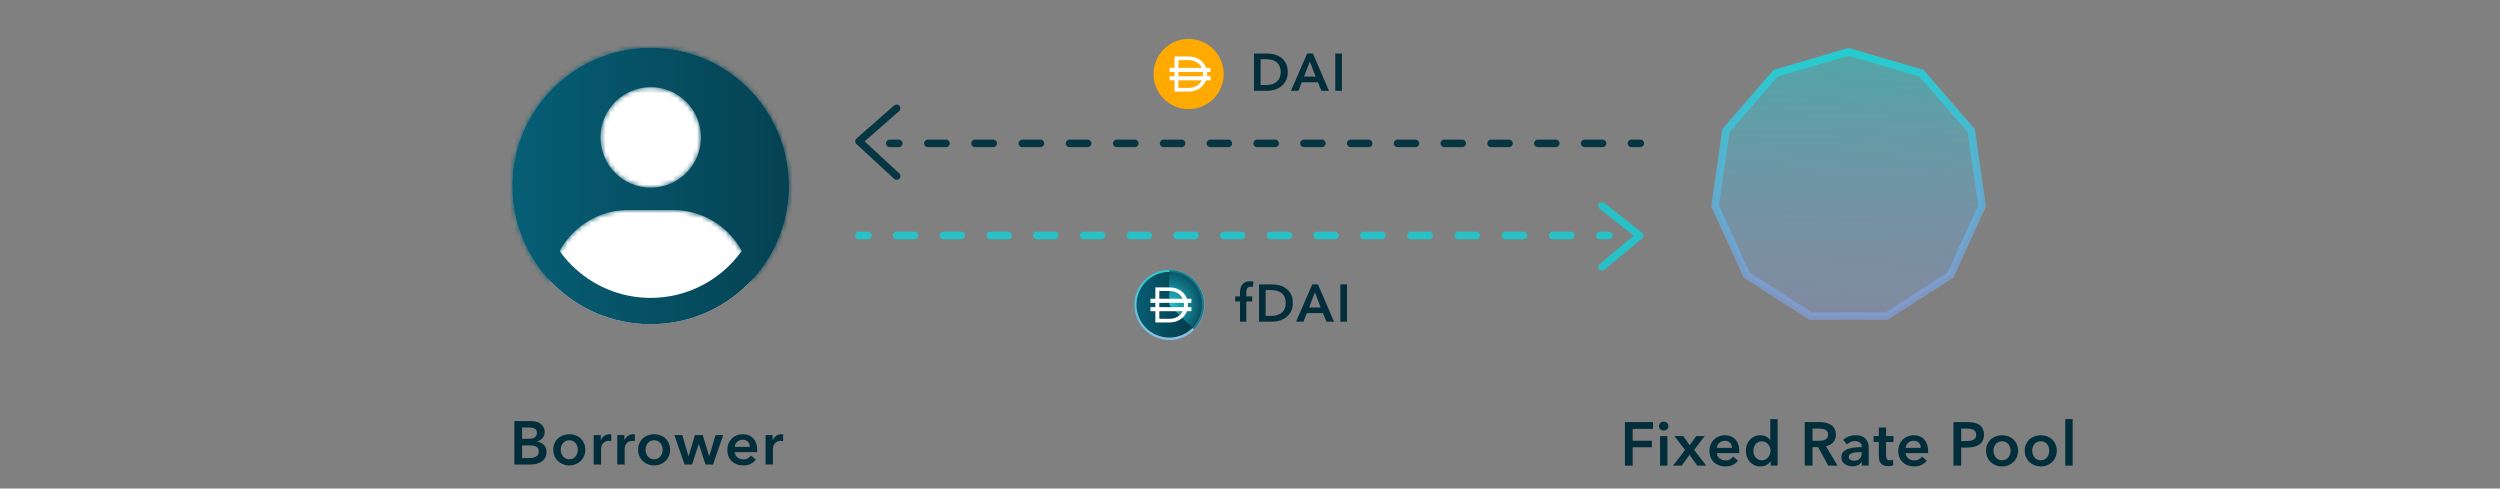 <svg width="522" height="102" viewBox="0 0 522 102" fill="none" xmlns="http://www.w3.org/2000/svg">
<rect x="0" y="0" width="522" height="102" fill="#808080" stroke="none"/>
<g clip-path="url(#clip0_11720_120067)">
<path fill-rule="evenodd" clip-rule="evenodd" d="M186.691 37.346C187.009 37.64 187.506 37.621 187.801 37.302C188.095 36.984 188.076 36.487 187.757 36.192L180.534 29.514L187.741 23.201C188.068 22.915 188.101 22.419 187.815 22.092C187.529 21.766 187.033 21.733 186.706 22.019L178.842 28.907C178.675 29.054 178.577 29.265 178.574 29.488C178.571 29.71 178.663 29.924 178.826 30.075L186.691 37.346ZM185.771 29.151C185.337 29.151 184.986 29.503 184.986 29.937C184.986 30.371 185.337 30.722 185.771 30.722H187.667C188.101 30.722 188.453 30.371 188.453 29.937C188.453 29.503 188.101 29.151 187.667 29.151L185.771 29.151ZM193.734 29.151C193.301 29.151 192.949 29.503 192.949 29.937C192.949 30.371 193.301 30.722 193.734 30.722H197.526C197.96 30.722 198.312 30.371 198.312 29.937C198.312 29.503 197.96 29.151 197.526 29.151L193.734 29.151ZM203.594 29.151C203.16 29.151 202.808 29.503 202.808 29.937C202.808 30.371 203.16 30.722 203.594 30.722H207.386C207.82 30.722 208.171 30.371 208.171 29.937C208.171 29.503 207.82 29.151 207.386 29.151H203.594ZM213.453 29.151C213.019 29.151 212.668 29.503 212.668 29.937C212.668 30.371 213.019 30.722 213.453 30.722H217.245C217.679 30.722 218.031 30.371 218.031 29.937C218.031 29.503 217.679 29.151 217.245 29.151L213.453 29.151ZM223.312 29.151C222.879 29.151 222.527 29.503 222.527 29.937C222.527 30.371 222.879 30.722 223.312 30.722H227.104C227.538 30.722 227.89 30.371 227.89 29.937C227.89 29.503 227.538 29.151 227.104 29.151L223.312 29.151ZM233.172 29.151C232.738 29.151 232.386 29.503 232.386 29.937C232.386 30.371 232.738 30.722 233.172 30.722L236.946 30.722C237.38 30.722 237.732 30.371 237.732 29.937C237.732 29.503 237.38 29.151 236.946 29.151L233.172 29.151ZM242.957 29.151C242.523 29.151 242.171 29.503 242.171 29.937C242.171 30.371 242.523 30.722 242.957 30.722H246.714C247.147 30.722 247.499 30.371 247.499 29.937C247.499 29.503 247.147 29.151 246.714 29.151H242.957ZM252.724 29.151C252.29 29.151 251.939 29.503 251.939 29.937C251.939 30.371 252.29 30.722 252.724 30.722H256.481C256.915 30.722 257.266 30.371 257.266 29.937C257.266 29.503 256.915 29.151 256.481 29.151L252.724 29.151ZM262.492 29.151C262.058 29.151 261.706 29.503 261.706 29.937C261.706 30.371 262.058 30.722 262.492 30.722H266.248C266.682 30.722 267.034 30.371 267.034 29.937C267.034 29.503 266.682 29.151 266.248 29.151H262.492ZM272.259 29.151C271.825 29.151 271.474 29.503 271.474 29.937C271.474 30.371 271.825 30.722 272.259 30.722H276.016C276.45 30.722 276.801 30.371 276.801 29.937C276.801 29.503 276.45 29.151 276.016 29.151L272.259 29.151ZM282.027 29.151C281.593 29.151 281.241 29.503 281.241 29.937C281.241 30.371 281.593 30.722 282.027 30.722H285.783C286.217 30.722 286.569 30.371 286.569 29.937C286.569 29.503 286.217 29.151 285.783 29.151H282.027ZM291.794 29.151C291.36 29.151 291.008 29.503 291.008 29.937C291.008 30.371 291.36 30.722 291.794 30.722H295.551C295.984 30.722 296.336 30.371 296.336 29.937C296.336 29.503 295.984 29.151 295.551 29.151L291.794 29.151ZM301.561 29.151C301.128 29.151 300.776 29.503 300.776 29.937C300.776 30.371 301.128 30.722 301.561 30.722H305.318C305.752 30.722 306.104 30.371 306.104 29.937C306.104 29.503 305.752 29.151 305.318 29.151L301.561 29.151ZM311.329 29.151C310.895 29.151 310.543 29.503 310.543 29.937C310.543 30.371 310.895 30.722 311.329 30.722H315.085C315.519 30.722 315.871 30.371 315.871 29.937C315.871 29.503 315.519 29.151 315.085 29.151H311.329ZM321.096 29.151C320.662 29.151 320.311 29.503 320.311 29.937C320.311 30.371 320.662 30.722 321.096 30.722H324.853C325.287 30.722 325.638 30.371 325.638 29.937C325.638 29.503 325.287 29.151 324.853 29.151H321.096ZM330.864 29.151C330.43 29.151 330.078 29.503 330.078 29.937C330.078 30.371 330.43 30.722 330.864 30.722H334.62C335.054 30.722 335.406 30.371 335.406 29.937C335.406 29.503 335.054 29.151 334.62 29.151H330.864ZM340.631 29.151C340.197 29.151 339.845 29.503 339.845 29.937C339.845 30.371 340.197 30.722 340.631 30.722H342.509C342.943 30.722 343.295 30.371 343.295 29.937C343.295 29.503 342.943 29.151 342.509 29.151L340.631 29.151Z" fill="#063642"/>
<path fill-rule="evenodd" clip-rule="evenodd" d="M335.007 56.324C334.674 56.601 334.178 56.556 333.901 56.222C333.624 55.889 333.669 55.393 334.003 55.116L341.112 49.204L334.019 43.615C333.678 43.347 333.62 42.853 333.888 42.512C334.156 42.172 334.65 42.113 334.991 42.381L342.846 48.57C343.033 48.717 343.143 48.94 343.146 49.177C343.149 49.414 343.045 49.64 342.862 49.791L335.007 56.324ZM335.95 48.382C336.383 48.382 336.735 48.733 336.735 49.167C336.735 49.601 336.383 49.953 335.95 49.953H334.054C333.62 49.953 333.268 49.601 333.268 49.167C333.268 48.733 333.62 48.382 334.054 48.382H335.95ZM327.986 48.382C328.42 48.382 328.772 48.733 328.772 49.167C328.772 49.601 328.42 49.953 327.986 49.953H324.194C323.76 49.953 323.409 49.601 323.409 49.167C323.409 48.733 323.76 48.382 324.194 48.382H327.986ZM318.127 48.382C318.561 48.382 318.912 48.733 318.912 49.167C318.912 49.601 318.561 49.953 318.127 49.953H314.335C313.901 49.953 313.549 49.601 313.549 49.167C313.549 48.733 313.901 48.382 314.335 48.382H318.127ZM308.268 48.382C308.701 48.382 309.053 48.733 309.053 49.167C309.053 49.601 308.701 49.953 308.268 49.953H304.476C304.042 49.953 303.69 49.601 303.69 49.167C303.69 48.733 304.042 48.382 304.476 48.382H308.268ZM298.408 48.382C298.842 48.382 299.194 48.733 299.194 49.167C299.194 49.601 298.842 49.953 298.408 49.953H294.616C294.182 49.953 293.831 49.601 293.831 49.167C293.831 48.733 294.182 48.382 294.616 48.382H298.408ZM288.549 48.382C288.983 48.382 289.334 48.733 289.334 49.167C289.334 49.601 288.983 49.953 288.549 49.953H284.777C284.343 49.953 283.991 49.601 283.991 49.167C283.991 48.733 284.343 48.382 284.777 48.382H288.549ZM278.774 48.382C279.208 48.382 279.559 48.733 279.559 49.167C279.559 49.601 279.208 49.953 278.774 49.953H275.022C274.588 49.953 274.236 49.601 274.236 49.167C274.236 48.733 274.588 48.382 275.022 48.382H278.774ZM269.019 48.382C269.453 48.382 269.804 48.733 269.804 49.167C269.804 49.601 269.453 49.953 269.019 49.953H265.267C264.833 49.953 264.481 49.601 264.481 49.167C264.481 48.733 264.833 48.382 265.267 48.382H269.019ZM259.264 48.382C259.698 48.382 260.049 48.733 260.049 49.167C260.049 49.601 259.698 49.953 259.264 49.953H255.512C255.078 49.953 254.726 49.601 254.726 49.167C254.726 48.733 255.078 48.382 255.512 48.382H259.264ZM249.509 48.382C249.943 48.382 250.294 48.733 250.294 49.167C250.294 49.601 249.943 49.953 249.509 49.953H245.757C245.323 49.953 244.971 49.601 244.971 49.167C244.971 48.733 245.323 48.382 245.757 48.382H249.509ZM239.754 48.382C240.188 48.382 240.539 48.733 240.539 49.167C240.539 49.601 240.188 49.953 239.754 49.953H236.002C235.568 49.953 235.216 49.601 235.216 49.167C235.216 48.733 235.568 48.382 236.002 48.382H239.754ZM229.999 48.382C230.433 48.382 230.784 48.733 230.784 49.167C230.784 49.601 230.433 49.953 229.999 49.953H226.247C225.813 49.953 225.461 49.601 225.461 49.167C225.461 48.733 225.813 48.382 226.247 48.382H229.999ZM220.244 48.382C220.678 48.382 221.029 48.733 221.029 49.167C221.029 49.601 220.678 49.953 220.244 49.953H216.492C216.058 49.953 215.706 49.601 215.706 49.167C215.706 48.733 216.058 48.382 216.492 48.382H220.244ZM210.489 48.382C210.923 48.382 211.274 48.733 211.274 49.167C211.274 49.601 210.923 49.953 210.489 49.953H206.737C206.303 49.953 205.952 49.601 205.952 49.167C205.952 48.733 206.303 48.382 206.737 48.382H210.489ZM200.734 48.382C201.168 48.382 201.519 48.733 201.519 49.167C201.519 49.601 201.168 49.953 200.734 49.953H196.982C196.548 49.953 196.197 49.601 196.197 49.167C196.197 48.733 196.548 48.382 196.982 48.382H200.734ZM190.979 48.382C191.413 48.382 191.764 48.733 191.764 49.167C191.764 49.601 191.413 49.953 190.979 49.953H187.227C186.793 49.953 186.442 49.601 186.442 49.167C186.442 48.733 186.793 48.382 187.227 48.382H190.979ZM181.224 48.382C181.658 48.382 182.01 48.733 182.01 49.167C182.01 49.601 181.658 49.953 181.224 49.953H179.348C178.914 49.953 178.562 49.601 178.562 49.167C178.562 48.733 178.914 48.382 179.348 48.382H181.224Z" fill="#27C1C7"/>
<path d="M107.401 87.923H110.939C111.281 87.923 111.619 87.965 111.952 88.051C112.286 88.128 112.581 88.26 112.837 88.448C113.102 88.628 113.316 88.863 113.478 89.153C113.64 89.444 113.722 89.795 113.722 90.205C113.722 90.718 113.576 91.141 113.286 91.474C112.995 91.808 112.615 92.047 112.145 92.192V92.218C112.717 92.295 113.187 92.517 113.555 92.884C113.922 93.252 114.106 93.743 114.106 94.359C114.106 94.855 114.008 95.273 113.811 95.615C113.615 95.949 113.354 96.218 113.029 96.423C112.713 96.628 112.345 96.778 111.927 96.872C111.516 96.957 111.098 97 110.67 97H107.401V87.923ZM109.016 91.615H110.452C110.991 91.615 111.401 91.508 111.683 91.295C111.965 91.081 112.106 90.778 112.106 90.384C112.106 89.974 111.961 89.683 111.67 89.513C111.38 89.342 110.927 89.256 110.311 89.256H109.016V91.615ZM109.016 95.641H110.465C110.67 95.641 110.892 95.628 111.132 95.603C111.371 95.568 111.589 95.504 111.786 95.41C111.991 95.316 112.157 95.179 112.286 95C112.422 94.82 112.491 94.581 112.491 94.282C112.491 93.803 112.328 93.47 112.004 93.282C111.679 93.094 111.187 93 110.529 93H109.016V95.641ZM115.522 93.897C115.522 93.41 115.608 92.97 115.779 92.577C115.958 92.175 116.198 91.833 116.497 91.551C116.796 91.269 117.151 91.051 117.561 90.897C117.971 90.743 118.407 90.666 118.869 90.666C119.33 90.666 119.766 90.743 120.177 90.897C120.587 91.051 120.941 91.269 121.241 91.551C121.54 91.833 121.775 92.175 121.946 92.577C122.125 92.97 122.215 93.41 122.215 93.897C122.215 94.385 122.125 94.829 121.946 95.231C121.775 95.632 121.54 95.979 121.241 96.269C120.941 96.551 120.587 96.773 120.177 96.936C119.766 97.098 119.33 97.18 118.869 97.18C118.407 97.18 117.971 97.098 117.561 96.936C117.151 96.773 116.796 96.551 116.497 96.269C116.198 95.979 115.958 95.632 115.779 95.231C115.608 94.829 115.522 94.385 115.522 93.897ZM117.087 93.897C117.087 94.137 117.121 94.376 117.189 94.615C117.266 94.855 117.377 95.068 117.523 95.256C117.668 95.444 117.852 95.598 118.074 95.718C118.296 95.838 118.561 95.897 118.869 95.897C119.176 95.897 119.441 95.838 119.664 95.718C119.886 95.598 120.07 95.444 120.215 95.256C120.36 95.068 120.467 94.855 120.535 94.615C120.612 94.376 120.651 94.137 120.651 93.897C120.651 93.658 120.612 93.423 120.535 93.192C120.467 92.953 120.36 92.739 120.215 92.551C120.07 92.363 119.886 92.213 119.664 92.102C119.441 91.983 119.176 91.923 118.869 91.923C118.561 91.923 118.296 91.983 118.074 92.102C117.852 92.213 117.668 92.363 117.523 92.551C117.377 92.739 117.266 92.953 117.189 93.192C117.121 93.423 117.087 93.658 117.087 93.897ZM123.963 90.846H125.438V91.872H125.463C125.634 91.513 125.874 91.222 126.181 91C126.489 90.778 126.848 90.666 127.258 90.666C127.318 90.666 127.382 90.671 127.451 90.679C127.519 90.679 127.579 90.688 127.63 90.705V92.115C127.527 92.09 127.438 92.072 127.361 92.064C127.292 92.055 127.224 92.051 127.156 92.051C126.805 92.051 126.523 92.115 126.309 92.243C126.096 92.372 125.929 92.525 125.809 92.705C125.69 92.884 125.609 93.068 125.566 93.256C125.523 93.444 125.502 93.594 125.502 93.705V97H123.963V90.846ZM128.89 90.846H130.364V91.872H130.39C130.561 91.513 130.8 91.222 131.108 91C131.416 90.778 131.775 90.666 132.185 90.666C132.245 90.666 132.309 90.671 132.377 90.679C132.446 90.679 132.505 90.688 132.557 90.705V92.115C132.454 92.09 132.364 92.072 132.287 92.064C132.219 92.055 132.151 92.051 132.082 92.051C131.732 92.051 131.45 92.115 131.236 92.243C131.022 92.372 130.856 92.525 130.736 92.705C130.616 92.884 130.535 93.068 130.492 93.256C130.45 93.444 130.428 93.594 130.428 93.705V97H128.89V90.846ZM133.232 93.897C133.232 93.41 133.318 92.97 133.488 92.577C133.668 92.175 133.907 91.833 134.206 91.551C134.506 91.269 134.86 91.051 135.271 90.897C135.681 90.743 136.117 90.666 136.578 90.666C137.04 90.666 137.476 90.743 137.886 90.897C138.296 91.051 138.651 91.269 138.95 91.551C139.249 91.833 139.484 92.175 139.655 92.577C139.835 92.97 139.925 93.41 139.925 93.897C139.925 94.385 139.835 94.829 139.655 95.231C139.484 95.632 139.249 95.979 138.95 96.269C138.651 96.551 138.296 96.773 137.886 96.936C137.476 97.098 137.04 97.18 136.578 97.18C136.117 97.18 135.681 97.098 135.271 96.936C134.86 96.773 134.506 96.551 134.206 96.269C133.907 95.979 133.668 95.632 133.488 95.231C133.318 94.829 133.232 94.385 133.232 93.897ZM134.796 93.897C134.796 94.137 134.83 94.376 134.899 94.615C134.976 94.855 135.087 95.068 135.232 95.256C135.377 95.444 135.561 95.598 135.783 95.718C136.006 95.838 136.271 95.897 136.578 95.897C136.886 95.897 137.151 95.838 137.373 95.718C137.595 95.598 137.779 95.444 137.925 95.256C138.07 95.068 138.177 94.855 138.245 94.615C138.322 94.376 138.36 94.137 138.36 93.897C138.36 93.658 138.322 93.423 138.245 93.192C138.177 92.953 138.07 92.739 137.925 92.551C137.779 92.363 137.595 92.213 137.373 92.102C137.151 91.983 136.886 91.923 136.578 91.923C136.271 91.923 136.006 91.983 135.783 92.102C135.561 92.213 135.377 92.363 135.232 92.551C135.087 92.739 134.976 92.953 134.899 93.192C134.83 93.423 134.796 93.658 134.796 93.897ZM140.801 90.846H142.468L143.75 95.256H143.775L145.096 90.846H146.737L148.071 95.256H148.096L149.404 90.846H151.007L148.878 97H147.314L145.917 92.692H145.891L144.506 97H142.942L140.801 90.846ZM156.567 93.308C156.567 93.111 156.537 92.923 156.477 92.743C156.426 92.564 156.341 92.406 156.221 92.269C156.101 92.132 155.947 92.025 155.759 91.948C155.58 91.863 155.366 91.82 155.118 91.82C154.657 91.82 154.264 91.961 153.939 92.243C153.623 92.517 153.447 92.872 153.413 93.308H156.567ZM158.106 94C158.106 94.068 158.106 94.137 158.106 94.205C158.106 94.273 158.101 94.342 158.093 94.41H153.413C153.43 94.632 153.486 94.838 153.58 95.026C153.682 95.205 153.815 95.363 153.977 95.5C154.14 95.628 154.323 95.731 154.529 95.808C154.734 95.885 154.947 95.923 155.17 95.923C155.554 95.923 155.879 95.855 156.144 95.718C156.409 95.573 156.627 95.376 156.798 95.128L157.824 95.949C157.217 96.769 156.336 97.18 155.182 97.18C154.704 97.18 154.264 97.107 153.862 96.962C153.46 96.808 153.11 96.594 152.811 96.32C152.52 96.047 152.289 95.714 152.118 95.32C151.956 94.919 151.875 94.466 151.875 93.961C151.875 93.466 151.956 93.017 152.118 92.615C152.289 92.205 152.52 91.859 152.811 91.577C153.101 91.286 153.443 91.064 153.836 90.91C154.238 90.748 154.67 90.666 155.131 90.666C155.559 90.666 155.952 90.739 156.311 90.884C156.678 91.021 156.995 91.231 157.26 91.513C157.524 91.786 157.73 92.132 157.875 92.551C158.029 92.961 158.106 93.444 158.106 94ZM159.852 90.846H161.327V91.872H161.352C161.523 91.513 161.762 91.222 162.07 91C162.378 90.778 162.737 90.666 163.147 90.666C163.207 90.666 163.271 90.671 163.339 90.679C163.408 90.679 163.468 90.688 163.519 90.705V92.115C163.416 92.09 163.327 92.072 163.25 92.064C163.181 92.055 163.113 92.051 163.045 92.051C162.694 92.051 162.412 92.115 162.198 92.243C161.985 92.372 161.818 92.525 161.698 92.705C161.579 92.884 161.498 93.068 161.455 93.256C161.412 93.444 161.391 93.594 161.391 93.705V97H159.852V90.846Z" fill="#012E3A"/>
<path d="M339.286 88.134H345.145V89.544H340.901V92.031H344.902V93.39H340.901V97.211H339.286V88.134ZM346.615 91.057H348.154V97.211H346.615V91.057ZM346.397 88.967C346.397 88.719 346.487 88.505 346.667 88.326C346.855 88.138 347.09 88.044 347.372 88.044C347.654 88.044 347.889 88.134 348.077 88.313C348.273 88.484 348.372 88.702 348.372 88.967C348.372 89.232 348.273 89.454 348.077 89.634C347.889 89.805 347.654 89.89 347.372 89.89C347.09 89.89 346.855 89.8 346.667 89.621C346.487 89.433 346.397 89.215 346.397 88.967ZM351.841 93.942L349.623 91.057H351.469L352.802 92.967L354.174 91.057H355.944L353.738 93.942L356.251 97.211H354.379L352.777 94.967L351.161 97.211H349.341L351.841 93.942ZM361.628 93.519C361.628 93.322 361.598 93.134 361.538 92.954C361.487 92.775 361.401 92.617 361.282 92.48C361.162 92.343 361.008 92.236 360.82 92.159C360.641 92.074 360.427 92.031 360.179 92.031C359.717 92.031 359.324 92.172 358.999 92.454C358.683 92.728 358.508 93.083 358.474 93.519H361.628ZM363.166 94.211C363.166 94.279 363.166 94.348 363.166 94.416C363.166 94.484 363.162 94.553 363.153 94.621H358.474C358.491 94.843 358.546 95.049 358.64 95.237C358.743 95.416 358.875 95.574 359.038 95.711C359.2 95.839 359.384 95.942 359.589 96.019C359.794 96.096 360.008 96.134 360.23 96.134C360.615 96.134 360.94 96.066 361.205 95.929C361.47 95.784 361.688 95.587 361.859 95.339L362.884 96.16C362.277 96.98 361.397 97.39 360.243 97.39C359.764 97.39 359.324 97.318 358.922 97.172C358.521 97.019 358.17 96.805 357.871 96.531C357.581 96.258 357.35 95.925 357.179 95.531C357.016 95.13 356.935 94.677 356.935 94.172C356.935 93.677 357.016 93.228 357.179 92.826C357.35 92.416 357.581 92.07 357.871 91.788C358.162 91.497 358.504 91.275 358.897 91.121C359.299 90.959 359.73 90.877 360.192 90.877C360.619 90.877 361.012 90.95 361.371 91.095C361.739 91.232 362.055 91.442 362.32 91.724C362.585 91.997 362.79 92.343 362.935 92.762C363.089 93.172 363.166 93.655 363.166 94.211ZM371.169 97.211H369.708V96.288H369.682C369.468 96.647 369.169 96.92 368.785 97.108C368.409 97.296 368.003 97.39 367.567 97.39C367.097 97.39 366.673 97.305 366.297 97.134C365.93 96.954 365.614 96.719 365.349 96.429C365.092 96.13 364.891 95.784 364.746 95.39C364.609 94.989 364.541 94.561 364.541 94.108C364.541 93.655 364.614 93.232 364.759 92.839C364.904 92.446 365.109 92.104 365.374 91.813C365.639 91.523 365.956 91.296 366.323 91.134C366.691 90.963 367.092 90.877 367.528 90.877C367.81 90.877 368.062 90.912 368.285 90.98C368.507 91.04 368.699 91.117 368.862 91.211C369.033 91.305 369.178 91.407 369.298 91.518C369.417 91.629 369.515 91.736 369.592 91.839H369.631V87.518H371.169V97.211ZM366.105 94.108C366.105 94.348 366.139 94.587 366.208 94.826C366.285 95.066 366.396 95.279 366.541 95.467C366.686 95.655 366.87 95.809 367.092 95.929C367.315 96.049 367.575 96.108 367.874 96.108C368.156 96.108 368.409 96.053 368.631 95.942C368.853 95.822 369.041 95.668 369.195 95.48C369.357 95.292 369.477 95.083 369.554 94.852C369.639 94.612 369.682 94.373 369.682 94.134C369.682 93.895 369.639 93.655 369.554 93.416C369.477 93.177 369.357 92.963 369.195 92.775C369.041 92.587 368.853 92.433 368.631 92.313C368.409 92.194 368.156 92.134 367.874 92.134C367.575 92.134 367.315 92.194 367.092 92.313C366.87 92.424 366.686 92.574 366.541 92.762C366.396 92.95 366.285 93.164 366.208 93.403C366.139 93.634 366.105 93.869 366.105 94.108ZM376.834 88.134H379.988C380.415 88.134 380.829 88.181 381.231 88.275C381.633 88.36 381.988 88.505 382.295 88.711C382.612 88.916 382.864 89.185 383.052 89.518C383.24 89.852 383.334 90.258 383.334 90.736C383.334 91.394 383.146 91.933 382.77 92.352C382.402 92.762 381.898 93.04 381.257 93.185L383.68 97.211H381.731L379.629 93.365H378.449V97.211H376.834V88.134ZM379.77 92.044C380 92.044 380.231 92.027 380.462 91.993C380.693 91.959 380.898 91.894 381.077 91.8C381.265 91.706 381.419 91.574 381.539 91.403C381.659 91.224 381.718 90.997 381.718 90.724C381.718 90.476 381.663 90.275 381.552 90.121C381.441 89.959 381.3 89.83 381.129 89.736C380.958 89.642 380.761 89.578 380.539 89.544C380.325 89.51 380.116 89.493 379.911 89.493H378.449V92.044H379.77ZM388.747 96.429H388.708C388.554 96.702 388.307 96.929 387.965 97.108C387.623 97.279 387.234 97.365 386.798 97.365C386.55 97.365 386.289 97.331 386.016 97.262C385.751 97.202 385.503 97.1 385.272 96.954C385.05 96.801 384.862 96.604 384.708 96.365C384.563 96.117 384.49 95.813 384.49 95.454C384.49 94.993 384.618 94.625 384.875 94.352C385.14 94.078 385.477 93.869 385.888 93.724C386.298 93.578 386.751 93.484 387.247 93.442C387.751 93.39 388.242 93.365 388.721 93.365V93.211C388.721 92.826 388.58 92.544 388.298 92.365C388.025 92.177 387.695 92.082 387.311 92.082C386.986 92.082 386.674 92.151 386.375 92.288C386.076 92.424 385.828 92.591 385.631 92.788L384.836 91.852C385.187 91.527 385.589 91.283 386.042 91.121C386.503 90.959 386.969 90.877 387.439 90.877C387.986 90.877 388.435 90.954 388.785 91.108C389.144 91.262 389.426 91.463 389.631 91.711C389.837 91.959 389.978 92.236 390.055 92.544C390.14 92.852 390.183 93.159 390.183 93.467V97.211H388.747V96.429ZM388.721 94.403H388.375C388.127 94.403 387.866 94.416 387.593 94.442C387.319 94.459 387.067 94.506 386.836 94.583C386.606 94.651 386.413 94.754 386.259 94.89C386.106 95.019 386.029 95.198 386.029 95.429C386.029 95.574 386.059 95.698 386.118 95.801C386.187 95.895 386.272 95.972 386.375 96.031C386.477 96.091 386.593 96.134 386.721 96.16C386.849 96.185 386.977 96.198 387.106 96.198C387.636 96.198 388.037 96.057 388.311 95.775C388.584 95.493 388.721 95.108 388.721 94.621V94.403ZM391.222 92.288V91.057H392.299V89.275H393.812V91.057H395.35V92.288H393.812V95.147C393.812 95.42 393.859 95.647 393.953 95.826C394.055 96.006 394.277 96.096 394.619 96.096C394.722 96.096 394.833 96.087 394.953 96.07C395.072 96.044 395.179 96.01 395.273 95.967L395.324 97.172C395.188 97.224 395.025 97.262 394.837 97.288C394.649 97.322 394.47 97.339 394.299 97.339C393.889 97.339 393.555 97.284 393.299 97.172C393.042 97.053 392.837 96.895 392.683 96.698C392.538 96.493 392.435 96.262 392.376 96.006C392.324 95.741 392.299 95.459 392.299 95.16V92.288H391.222ZM401.053 93.519C401.053 93.322 401.024 93.134 400.964 92.954C400.912 92.775 400.827 92.617 400.707 92.48C400.588 92.343 400.434 92.236 400.246 92.159C400.066 92.074 399.853 92.031 399.605 92.031C399.143 92.031 398.75 92.172 398.425 92.454C398.109 92.728 397.934 93.083 397.899 93.519H401.053ZM402.592 94.211C402.592 94.279 402.592 94.348 402.592 94.416C402.592 94.484 402.588 94.553 402.579 94.621H397.899C397.917 94.843 397.972 95.049 398.066 95.237C398.169 95.416 398.301 95.574 398.464 95.711C398.626 95.839 398.81 95.942 399.015 96.019C399.22 96.096 399.434 96.134 399.656 96.134C400.041 96.134 400.365 96.066 400.63 95.929C400.895 95.784 401.113 95.587 401.284 95.339L402.31 96.16C401.703 96.98 400.823 97.39 399.669 97.39C399.19 97.39 398.75 97.318 398.348 97.172C397.947 97.019 397.596 96.805 397.297 96.531C397.006 96.258 396.776 95.925 396.605 95.531C396.442 95.13 396.361 94.677 396.361 94.172C396.361 93.677 396.442 93.228 396.605 92.826C396.776 92.416 397.006 92.07 397.297 91.788C397.588 91.497 397.929 91.275 398.323 91.121C398.724 90.959 399.156 90.877 399.618 90.877C400.045 90.877 400.438 90.95 400.797 91.095C401.165 91.232 401.481 91.442 401.746 91.724C402.011 91.997 402.216 92.343 402.361 92.762C402.515 93.172 402.592 93.655 402.592 94.211ZM407.877 88.134H410.839C411.36 88.134 411.83 88.181 412.249 88.275C412.668 88.369 413.027 88.522 413.326 88.736C413.625 88.95 413.856 89.223 414.018 89.557C414.181 89.89 414.262 90.292 414.262 90.762C414.262 91.266 414.168 91.689 413.98 92.031C413.792 92.373 413.535 92.651 413.211 92.865C412.894 93.07 412.523 93.219 412.095 93.313C411.668 93.407 411.215 93.454 410.736 93.454H409.493V97.211H407.877V88.134ZM410.621 92.095C410.886 92.095 411.138 92.078 411.377 92.044C411.617 92.001 411.83 91.933 412.018 91.839C412.206 91.736 412.356 91.6 412.467 91.429C412.578 91.258 412.634 91.035 412.634 90.762C412.634 90.497 412.578 90.283 412.467 90.121C412.356 89.95 412.206 89.817 412.018 89.723C411.839 89.629 411.629 89.57 411.39 89.544C411.159 89.51 410.92 89.493 410.672 89.493H409.493V92.095H410.621ZM414.684 94.108C414.684 93.621 414.77 93.181 414.94 92.788C415.12 92.386 415.359 92.044 415.658 91.762C415.958 91.48 416.312 91.262 416.723 91.108C417.133 90.954 417.569 90.877 418.03 90.877C418.492 90.877 418.928 90.954 419.338 91.108C419.748 91.262 420.103 91.48 420.402 91.762C420.701 92.044 420.936 92.386 421.107 92.788C421.287 93.181 421.377 93.621 421.377 94.108C421.377 94.595 421.287 95.04 421.107 95.442C420.936 95.843 420.701 96.189 420.402 96.48C420.103 96.762 419.748 96.984 419.338 97.147C418.928 97.309 418.492 97.39 418.03 97.39C417.569 97.39 417.133 97.309 416.723 97.147C416.312 96.984 415.958 96.762 415.658 96.48C415.359 96.189 415.12 95.843 414.94 95.442C414.77 95.04 414.684 94.595 414.684 94.108ZM416.248 94.108C416.248 94.348 416.282 94.587 416.351 94.826C416.428 95.066 416.539 95.279 416.684 95.467C416.829 95.655 417.013 95.809 417.235 95.929C417.458 96.049 417.723 96.108 418.03 96.108C418.338 96.108 418.603 96.049 418.825 95.929C419.047 95.809 419.231 95.655 419.377 95.467C419.522 95.279 419.629 95.066 419.697 94.826C419.774 94.587 419.812 94.348 419.812 94.108C419.812 93.869 419.774 93.634 419.697 93.403C419.629 93.164 419.522 92.95 419.377 92.762C419.231 92.574 419.047 92.424 418.825 92.313C418.603 92.194 418.338 92.134 418.03 92.134C417.723 92.134 417.458 92.194 417.235 92.313C417.013 92.424 416.829 92.574 416.684 92.762C416.539 92.95 416.428 93.164 416.351 93.403C416.282 93.634 416.248 93.869 416.248 94.108ZM422.766 94.108C422.766 93.621 422.851 93.181 423.022 92.788C423.202 92.386 423.441 92.044 423.74 91.762C424.039 91.48 424.394 91.262 424.804 91.108C425.215 90.954 425.651 90.877 426.112 90.877C426.574 90.877 427.01 90.954 427.42 91.108C427.83 91.262 428.185 91.48 428.484 91.762C428.783 92.044 429.018 92.386 429.189 92.788C429.369 93.181 429.458 93.621 429.458 94.108C429.458 94.595 429.369 95.04 429.189 95.442C429.018 95.843 428.783 96.189 428.484 96.48C428.185 96.762 427.83 96.984 427.42 97.147C427.01 97.309 426.574 97.39 426.112 97.39C425.651 97.39 425.215 97.309 424.804 97.147C424.394 96.984 424.039 96.762 423.74 96.48C423.441 96.189 423.202 95.843 423.022 95.442C422.851 95.04 422.766 94.595 422.766 94.108ZM424.33 94.108C424.33 94.348 424.364 94.587 424.433 94.826C424.509 95.066 424.621 95.279 424.766 95.467C424.911 95.655 425.095 95.809 425.317 95.929C425.539 96.049 425.804 96.108 426.112 96.108C426.42 96.108 426.685 96.049 426.907 95.929C427.129 95.809 427.313 95.655 427.458 95.467C427.604 95.279 427.71 95.066 427.779 94.826C427.856 94.587 427.894 94.348 427.894 94.108C427.894 93.869 427.856 93.634 427.779 93.403C427.71 93.164 427.604 92.95 427.458 92.762C427.313 92.574 427.129 92.424 426.907 92.313C426.685 92.194 426.42 92.134 426.112 92.134C425.804 92.134 425.539 92.194 425.317 92.313C425.095 92.424 424.911 92.574 424.766 92.762C424.621 92.95 424.509 93.164 424.433 93.403C424.364 93.634 424.33 93.869 424.33 94.108ZM431.232 87.518H432.771V97.211H431.232V87.518Z" fill="#012E3A"/>
<path d="M370.757 15.29L385.984 10.819L401.212 15.29L411.605 27.284L413.863 42.993L407.271 57.429L393.92 66.009H378.049L364.698 57.429L358.105 42.993L360.364 27.284L370.757 15.29Z" fill="url(#paint0_linear_11720_120067)" fill-opacity="0.5" stroke="url(#paint1_linear_11720_120067)" stroke-width="1.571"/>
<g clip-path="url(#clip1_11720_120067)">
<circle cx="248.186" cy="15.457" r="7.326" fill="#FFAA00"/>
<path fill-rule="evenodd" clip-rule="evenodd" d="M248.187 11.795H245.239V14.173H244.215V15.025H245.239V15.92H244.215V16.772H245.239V19.121H248.187C249.959 19.121 251.308 18.162 251.827 16.772H252.762V15.92H252.032C252.05 15.769 252.059 15.614 252.059 15.457V15.437C252.059 15.297 252.052 15.16 252.037 15.025H252.762V14.173H251.844C251.338 12.764 249.979 11.795 248.187 11.795ZM246.063 18.357V16.772H250.924C250.471 17.722 249.497 18.357 248.187 18.357H246.063ZM246.063 15.92H251.176C251.196 15.776 251.206 15.629 251.206 15.478V15.457C251.206 15.31 251.196 15.166 251.177 15.025H246.063V15.92ZM250.93 14.173C250.48 13.21 249.503 12.558 248.187 12.558H246.063V14.173H250.93Z" fill="white"/>
</g>
<path d="M261.827 11.177H264.585C265.091 11.177 265.6 11.242 266.113 11.374C266.626 11.506 267.087 11.726 267.498 12.034C267.908 12.334 268.241 12.733 268.498 13.232C268.754 13.722 268.882 14.334 268.882 15.067C268.882 15.748 268.754 16.334 268.498 16.825C268.241 17.316 267.908 17.719 267.498 18.034C267.087 18.349 266.626 18.583 266.113 18.737C265.6 18.884 265.091 18.957 264.585 18.957H261.827V11.177ZM264.366 17.748C264.725 17.748 265.084 17.708 265.443 17.627C265.802 17.539 266.124 17.396 266.41 17.199C266.703 16.994 266.941 16.719 267.124 16.375C267.307 16.03 267.399 15.594 267.399 15.067C267.399 14.51 267.307 14.056 267.124 13.704C266.941 13.352 266.703 13.078 266.41 12.88C266.124 12.682 265.802 12.546 265.443 12.473C265.084 12.4 264.725 12.363 264.366 12.363H263.212V17.748H264.366ZM272.94 11.177H274.138L277.49 18.957H275.907L275.182 17.177H271.808L271.105 18.957H269.555L272.94 11.177ZM274.699 15.99L273.501 12.825L272.281 15.99H274.699ZM278.809 11.177H280.194V18.957H278.809V11.177Z" fill="#012E3A"/>
<path d="M251.512 63.666C251.512 67.712 248.232 70.993 244.186 70.993C240.139 70.993 236.859 67.712 236.859 63.666C236.859 59.62 240.139 56.34 244.186 56.34C248.232 56.34 251.512 59.62 251.512 63.666Z" fill="url(#paint2_linear_11720_120067)"/>
<path d="M251.002 63.63C251.002 67.414 247.934 70.482 244.149 70.482C240.365 70.482 237.297 67.414 237.297 63.63C237.297 59.845 240.365 56.777 244.149 56.777C247.934 56.777 251.002 59.845 251.002 63.63Z" fill="url(#paint3_linear_11720_120067)"/>
<g style="mix-blend-mode:lighten" opacity="0.7">
<path d="M244.148 56.381C245.59 56.381 247 56.808 248.198 57.609C249.397 58.41 250.332 59.549 250.883 60.881C251.435 62.213 251.58 63.679 251.298 65.093C251.017 66.507 250.323 67.806 249.303 68.825L244.148 63.671V56.381Z" fill="url(#paint4_radial_11720_120067)"/>
</g>
<path fill-rule="evenodd" clip-rule="evenodd" d="M244.187 60.004H241.239V62.382H240.215V63.234H241.239V64.129H240.215V64.981H241.239V67.33H244.187C245.959 67.33 247.308 66.371 247.827 64.981H248.762V64.129H248.032C248.05 63.978 248.059 63.823 248.059 63.666V63.645C248.059 63.506 248.052 63.369 248.037 63.234H248.762V62.382H247.844C247.338 60.973 245.979 60.004 244.187 60.004ZM242.063 66.566V64.981H246.924C246.471 65.931 245.497 66.566 244.187 66.566H242.063ZM242.063 64.129H247.176C247.196 63.985 247.206 63.838 247.206 63.687V63.666C247.206 63.519 247.196 63.375 247.177 63.234H242.063V64.129ZM246.93 62.382C246.48 61.419 245.503 60.767 244.187 60.767H242.063V62.382H246.93Z" fill="white"/>
<path d="M258.914 62.946H257.914V61.891H258.914V61.111C258.914 60.796 258.947 60.495 259.013 60.21C259.086 59.917 259.203 59.66 259.364 59.44C259.533 59.221 259.753 59.048 260.024 58.924C260.295 58.792 260.635 58.726 261.046 58.726C261.192 58.726 261.313 58.733 261.408 58.748C261.511 58.755 261.613 58.774 261.716 58.803L261.628 59.924C261.555 59.902 261.474 59.884 261.386 59.869C261.306 59.854 261.218 59.847 261.123 59.847C260.932 59.847 260.778 59.884 260.661 59.957C260.544 60.03 260.452 60.125 260.386 60.243C260.328 60.36 260.287 60.488 260.265 60.627C260.243 60.767 260.232 60.902 260.232 61.034V61.891H261.452V62.946H260.232V67.166H258.914V62.946ZM262.883 59.386H265.642C266.147 59.386 266.656 59.451 267.169 59.583C267.682 59.715 268.144 59.935 268.554 60.243C268.964 60.543 269.297 60.942 269.554 61.441C269.81 61.931 269.939 62.543 269.939 63.276C269.939 63.957 269.81 64.543 269.554 65.034C269.297 65.525 268.964 65.928 268.554 66.243C268.144 66.558 267.682 66.792 267.169 66.946C266.656 67.093 266.147 67.166 265.642 67.166H262.883V59.386ZM265.422 65.957C265.781 65.957 266.14 65.917 266.499 65.836C266.858 65.748 267.18 65.606 267.466 65.408C267.759 65.203 267.997 64.928 268.18 64.584C268.363 64.239 268.455 63.803 268.455 63.276C268.455 62.719 268.363 62.265 268.18 61.913C267.997 61.561 267.759 61.287 267.466 61.089C267.18 60.891 266.858 60.755 266.499 60.682C266.14 60.609 265.781 60.572 265.422 60.572H264.268V65.957H265.422ZM273.996 59.386H275.194L278.546 67.166H276.964L276.238 65.386H272.865L272.161 67.166H270.612L273.996 59.386ZM275.755 64.199L274.557 61.034L273.337 64.199H275.755ZM279.865 59.386H281.25V67.166H279.865V59.386Z" fill="#012E3A"/>
<path d="M164.695 38.847C164.695 54.779 151.779 67.695 135.847 67.695C119.915 67.695 107 54.779 107 38.847C107 22.915 119.915 10 135.847 10C151.779 10 164.695 22.915 164.695 38.847Z" fill="white"/>
<path fill-rule="evenodd" clip-rule="evenodd" d="M135.847 62.196C148.743 62.196 159.196 51.742 159.196 38.847C159.196 25.952 148.743 15.499 135.847 15.499C122.952 15.499 112.499 25.952 112.499 38.847C112.499 51.742 122.952 62.196 135.847 62.196ZM135.847 67.695C151.779 67.695 164.695 54.779 164.695 38.847C164.695 22.915 151.779 10 135.847 10C119.915 10 107 22.915 107 38.847C107 54.779 119.915 67.695 135.847 67.695Z" fill="url(#paint5_linear_11720_120067)"/>
<mask id="path-16-inside-1_11720_120067" fill="white">
<path fill-rule="evenodd" clip-rule="evenodd" d="M156.789 58.687C161.689 53.517 164.695 46.533 164.695 38.847C164.695 22.915 151.779 10 135.847 10C119.915 10 107 22.915 107 38.847C107 46.558 110.025 53.561 114.953 58.737C115.678 50.405 122.692 43.845 131.21 43.845H140.536C149.035 43.845 156.04 50.379 156.789 58.687ZM135.873 39.182C130.089 39.182 125.382 34.475 125.382 28.691C125.382 22.906 130.089 18.199 135.873 18.199C141.657 18.199 146.364 22.906 146.364 28.691C146.364 34.475 141.657 39.182 135.873 39.182Z"/>
</mask>
<path fill-rule="evenodd" clip-rule="evenodd" d="M156.789 58.687C161.689 53.517 164.695 46.533 164.695 38.847C164.695 22.915 151.779 10 135.847 10C119.915 10 107 22.915 107 38.847C107 46.558 110.025 53.561 114.953 58.737C115.678 50.405 122.692 43.845 131.21 43.845H140.536C149.035 43.845 156.04 50.379 156.789 58.687ZM135.873 39.182C130.089 39.182 125.382 34.475 125.382 28.691C125.382 22.906 130.089 18.199 135.873 18.199C141.657 18.199 146.364 22.906 146.364 28.691C146.364 34.475 141.657 39.182 135.873 39.182Z" fill="url(#paint6_linear_11720_120067)"/>
<path d="M156.789 58.687L151.313 59.181L152.407 71.305L160.781 62.469L156.789 58.687ZM114.953 58.737L110.97 62.528L119.373 71.353L120.43 59.214L114.953 58.737ZM159.196 38.847C159.196 45.071 156.769 50.715 152.798 54.905L160.781 62.469C166.61 56.318 170.193 47.995 170.193 38.847H159.196ZM135.847 15.499C148.743 15.499 159.196 25.952 159.196 38.847H170.193C170.193 19.879 154.816 4.501 135.847 4.501V15.499ZM112.499 38.847C112.499 25.952 122.952 15.499 135.847 15.499V4.501C116.879 4.501 101.501 19.879 101.501 38.847H112.499ZM118.935 54.945C114.941 50.751 112.499 45.09 112.499 38.847H101.501C101.501 48.025 105.108 56.371 110.97 62.528L118.935 54.945ZM131.21 38.346C119.813 38.346 110.445 47.115 109.475 58.259L120.43 59.214C120.911 53.696 125.572 49.343 131.21 49.343V38.346ZM140.536 38.346H131.21V49.343H140.536V38.346ZM162.266 58.193C161.263 47.08 151.909 38.346 140.536 38.346V49.343C146.161 49.343 150.817 53.679 151.313 59.181L162.266 58.193ZM119.883 28.691C119.883 37.511 127.052 44.68 135.873 44.68V33.683C133.126 33.683 130.881 31.438 130.881 28.691H119.883ZM135.873 12.701C127.052 12.701 119.883 19.869 119.883 28.691H130.881C130.881 25.943 133.126 23.698 135.873 23.698V12.701ZM151.863 28.691C151.863 19.869 144.694 12.701 135.873 12.701V23.698C138.621 23.698 140.866 25.943 140.866 28.691H151.863ZM135.873 44.68C144.694 44.68 151.863 37.511 151.863 28.691H140.866C140.866 31.438 138.621 33.683 135.873 33.683V44.68Z" fill="url(#paint7_linear_11720_120067)" mask="url(#path-16-inside-1_11720_120067)"/>
</g>
<defs>
<linearGradient id="paint0_linear_11720_120067" x1="452.598" y1="70.305" x2="451.485" y2="10.434" gradientUnits="userSpaceOnUse">
<stop stop-color="#BFC9F5" stop-opacity="0.5"/>
<stop offset="0" stop-color="#8EA1F5" stop-opacity="0.5"/>
<stop offset="1" stop-color="#26CBCF"/>
</linearGradient>
<linearGradient id="paint1_linear_11720_120067" x1="452.598" y1="70.305" x2="451.485" y2="10.434" gradientUnits="userSpaceOnUse">
<stop stop-color="#BFC9F5" stop-opacity="0.5"/>
<stop offset="0" stop-color="#8EA1F5" stop-opacity="0.5"/>
<stop offset="1" stop-color="#26CBCF"/>
</linearGradient>
<linearGradient id="paint2_linear_11720_120067" x1="244.186" y1="56.34" x2="244.186" y2="70.993" gradientUnits="userSpaceOnUse">
<stop stop-color="#2BCAD0"/>
<stop offset="1" stop-color="#8BC1E5"/>
</linearGradient>
<linearGradient id="paint3_linear_11720_120067" x1="257.24" y1="63.689" x2="234.045" y2="63.689" gradientUnits="userSpaceOnUse">
<stop offset="0.239" stop-color="#053542"/>
<stop offset="1" stop-color="#06657E"/>
</linearGradient>
<radialGradient id="paint4_radial_11720_120067" cx="0" cy="0" r="1" gradientUnits="userSpaceOnUse" gradientTransform="translate(244.148 63.671) rotate(-45) scale(7.29)">
<stop stop-color="#33F8FF"/>
<stop offset="1" stop-color="#065368"/>
</radialGradient>
<linearGradient id="paint5_linear_11720_120067" x1="190.956" y1="39.098" x2="93.312" y2="39.098" gradientUnits="userSpaceOnUse">
<stop stop-color="#053542"/>
<stop offset="1" stop-color="#06657E"/>
</linearGradient>
<linearGradient id="paint6_linear_11720_120067" x1="190.956" y1="34.58" x2="93.312" y2="34.58" gradientUnits="userSpaceOnUse">
<stop stop-color="#053542"/>
<stop offset="1" stop-color="#06657E"/>
</linearGradient>
<linearGradient id="paint7_linear_11720_120067" x1="190.956" y1="34.58" x2="93.312" y2="34.58" gradientUnits="userSpaceOnUse">
<stop stop-color="#053542"/>
<stop offset="1" stop-color="#06657E"/>
</linearGradient>
<clipPath id="clip0_11720_120067">
<rect width="522" height="102" fill="white"/>
</clipPath>
<clipPath id="clip1_11720_120067">
<rect width="14.653" height="14.653" fill="white" transform="translate(240.859 8.131)"/>
</clipPath>
</defs>
</svg>
